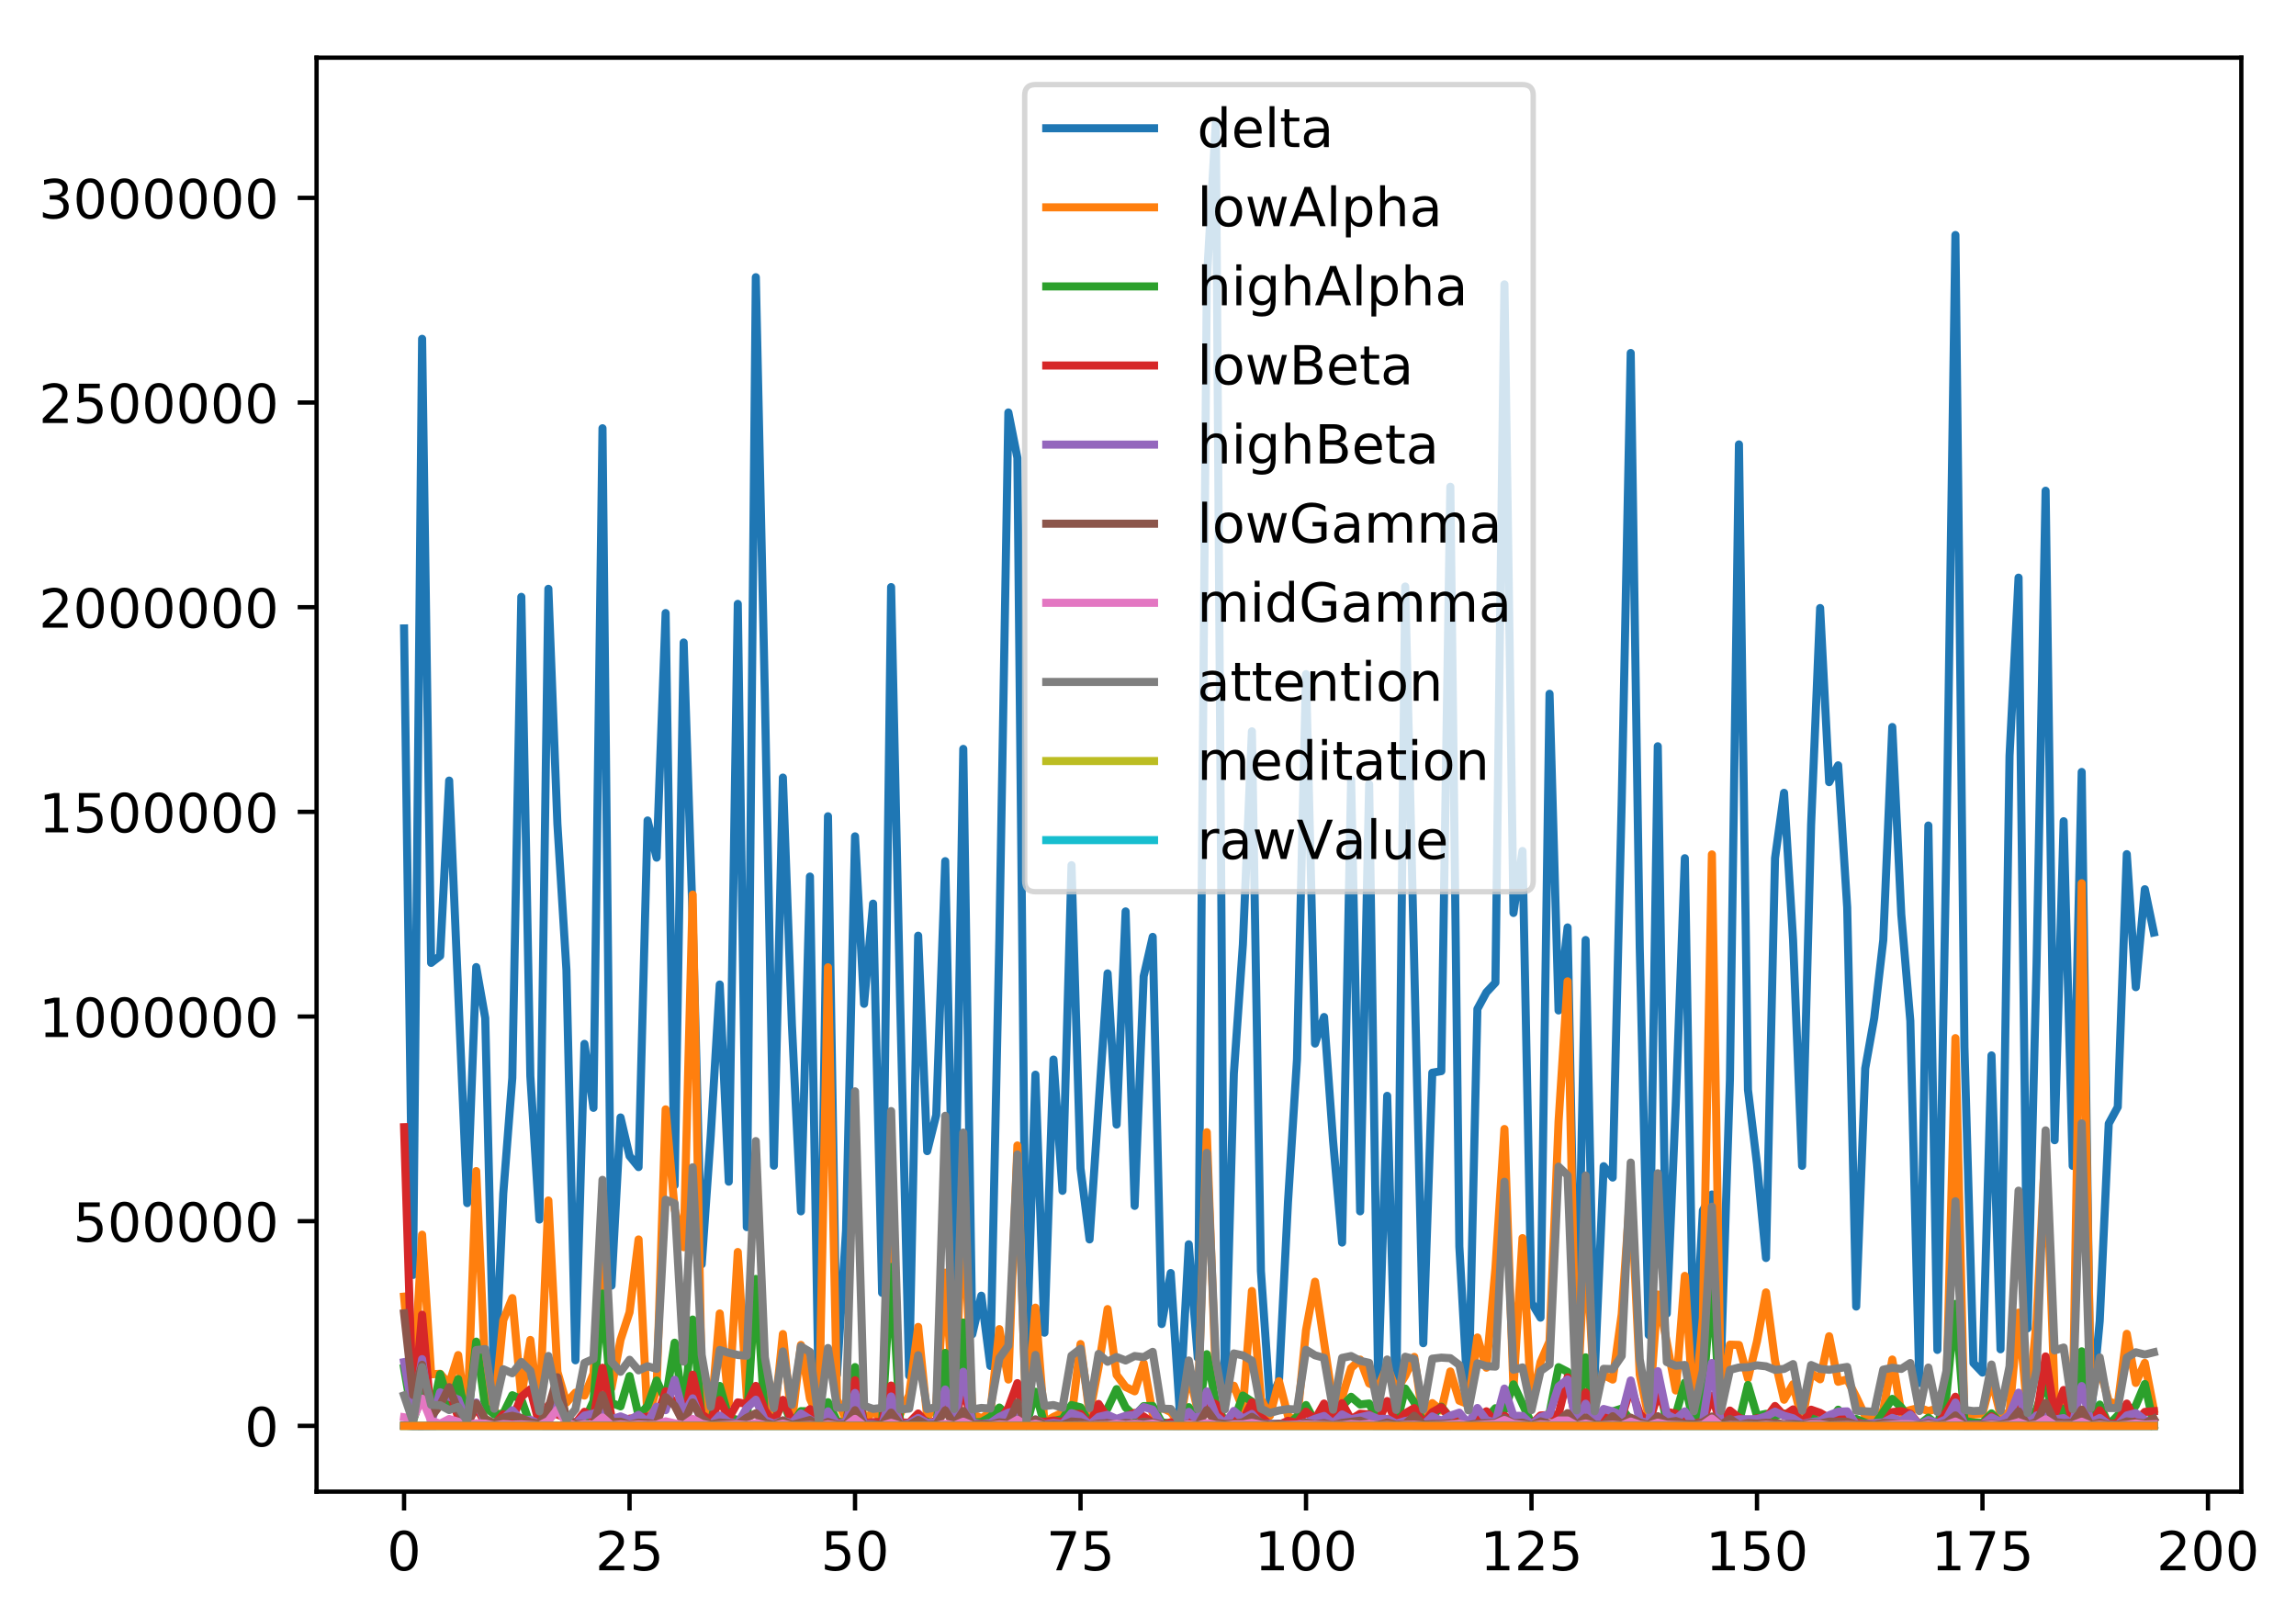 <?xml version="1.0" encoding="utf-8" standalone="no"?>
<!DOCTYPE svg PUBLIC "-//W3C//DTD SVG 1.1//EN"
  "http://www.w3.org/Graphics/SVG/1.1/DTD/svg11.dtd">
<!-- Created with matplotlib (http://matplotlib.org/) -->
<svg height="300pt" version="1.1" viewBox="0 0 426 300" width="426pt" xmlns="http://www.w3.org/2000/svg" xmlns:xlink="http://www.w3.org/1999/xlink">
 <defs>
  <style type="text/css">
*{stroke-linecap:butt;stroke-linejoin:round;}
  </style>
 </defs>
 <g id="figure_1">
  <g id="patch_1">
   <path d="M 0 300.69 
L 426.558 300.69 
L 426.558 0 
L 0 0 
z
" style="fill:#ffffff;"/>
  </g>
  <g id="axes_1">
   <g id="patch_2">
    <path d="M 58.737 276.812 
L 415.858 276.812 
L 415.858 10.7 
L 58.737 10.7 
z
" style="fill:#ffffff;"/>
   </g>
   <g id="matplotlib.axis_1">
    <g id="xtick_1">
     <g id="line2d_1">
      <defs>
       <path d="M 0 0 
L 0 3.5 
" id="m7485ba9b1f" style="stroke:#000000;stroke-width:0.8;"/>
      </defs>
      <g>
       <use style="stroke:#000000;stroke-width:0.8;" x="74.97" xlink:href="#m7485ba9b1f" y="276.812"/>
      </g>
     </g>
     <g id="text_1">
      <!-- 0 -->
      <defs>
       <path d="M 31.781 66.406 
Q 24.172 66.406 20.328 58.906 
Q 16.5 51.422 16.5 36.375 
Q 16.5 21.391 20.328 13.891 
Q 24.172 6.391 31.781 6.391 
Q 39.453 6.391 43.281 13.891 
Q 47.125 21.391 47.125 36.375 
Q 47.125 51.422 43.281 58.906 
Q 39.453 66.406 31.781 66.406 
M 31.781 74.219 
Q 44.047 74.219 50.516 64.516 
Q 56.984 54.828 56.984 36.375 
Q 56.984 17.969 50.516 8.266 
Q 44.047 -1.422 31.781 -1.422 
Q 19.531 -1.422 13.062 8.266 
Q 6.594 17.969 6.594 36.375 
Q 6.594 54.828 13.062 64.516 
Q 19.531 74.219 31.781 74.219 
" id="DejaVuSans-30"/>
      </defs>
      <g transform="translate(71.789 291.41)scale(0.1 -0.1)">
       <use xlink:href="#DejaVuSans-30"/>
      </g>
     </g>
    </g>
    <g id="xtick_2">
     <g id="line2d_2">
      <g>
       <use style="stroke:#000000;stroke-width:0.8;" x="116.807" xlink:href="#m7485ba9b1f" y="276.812"/>
      </g>
     </g>
     <g id="text_2">
      <!-- 25 -->
      <defs>
       <path d="M 19.188 8.297 
L 53.609 8.297 
L 53.609 0 
L 7.328 0 
L 7.328 8.297 
Q 12.938 14.109 22.625 23.891 
Q 32.328 33.688 34.812 36.531 
Q 39.547 41.844 41.422 45.531 
Q 43.312 49.219 43.312 52.781 
Q 43.312 58.594 39.234 62.25 
Q 35.156 65.922 28.609 65.922 
Q 23.969 65.922 18.812 64.312 
Q 13.672 62.703 7.812 59.422 
L 7.812 69.391 
Q 13.766 71.781 18.938 73 
Q 24.125 74.219 28.422 74.219 
Q 39.75 74.219 46.484 68.547 
Q 53.219 62.891 53.219 53.422 
Q 53.219 48.922 51.531 44.891 
Q 49.859 40.875 45.406 35.406 
Q 44.188 33.984 37.641 27.219 
Q 31.109 20.453 19.188 8.297 
" id="DejaVuSans-32"/>
       <path d="M 10.797 72.906 
L 49.516 72.906 
L 49.516 64.594 
L 19.828 64.594 
L 19.828 46.734 
Q 21.969 47.469 24.109 47.828 
Q 26.266 48.188 28.422 48.188 
Q 40.625 48.188 47.75 41.5 
Q 54.891 34.812 54.891 23.391 
Q 54.891 11.625 47.562 5.094 
Q 40.234 -1.422 26.906 -1.422 
Q 22.312 -1.422 17.547 -0.641 
Q 12.797 0.141 7.719 1.703 
L 7.719 11.625 
Q 12.109 9.234 16.797 8.062 
Q 21.484 6.891 26.703 6.891 
Q 35.156 6.891 40.078 11.328 
Q 45.016 15.766 45.016 23.391 
Q 45.016 31 40.078 35.438 
Q 35.156 39.891 26.703 39.891 
Q 22.75 39.891 18.812 39.016 
Q 14.891 38.141 10.797 36.281 
z
" id="DejaVuSans-35"/>
      </defs>
      <g transform="translate(110.445 291.41)scale(0.1 -0.1)">
       <use xlink:href="#DejaVuSans-32"/>
       <use x="63.623" xlink:href="#DejaVuSans-35"/>
      </g>
     </g>
    </g>
    <g id="xtick_3">
     <g id="line2d_3">
      <g>
       <use style="stroke:#000000;stroke-width:0.8;" x="158.644" xlink:href="#m7485ba9b1f" y="276.812"/>
      </g>
     </g>
     <g id="text_3">
      <!-- 50 -->
      <g transform="translate(152.282 291.41)scale(0.1 -0.1)">
       <use xlink:href="#DejaVuSans-35"/>
       <use x="63.623" xlink:href="#DejaVuSans-30"/>
      </g>
     </g>
    </g>
    <g id="xtick_4">
     <g id="line2d_4">
      <g>
       <use style="stroke:#000000;stroke-width:0.8;" x="200.481" xlink:href="#m7485ba9b1f" y="276.812"/>
      </g>
     </g>
     <g id="text_4">
      <!-- 75 -->
      <defs>
       <path d="M 8.203 72.906 
L 55.078 72.906 
L 55.078 68.703 
L 28.609 0 
L 18.312 0 
L 43.219 64.594 
L 8.203 64.594 
z
" id="DejaVuSans-37"/>
      </defs>
      <g transform="translate(194.119 291.41)scale(0.1 -0.1)">
       <use xlink:href="#DejaVuSans-37"/>
       <use x="63.623" xlink:href="#DejaVuSans-35"/>
      </g>
     </g>
    </g>
    <g id="xtick_5">
     <g id="line2d_5">
      <g>
       <use style="stroke:#000000;stroke-width:0.8;" x="242.318" xlink:href="#m7485ba9b1f" y="276.812"/>
      </g>
     </g>
     <g id="text_5">
      <!-- 100 -->
      <defs>
       <path d="M 12.406 8.297 
L 28.516 8.297 
L 28.516 63.922 
L 10.984 60.406 
L 10.984 69.391 
L 28.422 72.906 
L 38.281 72.906 
L 38.281 8.297 
L 54.391 8.297 
L 54.391 0 
L 12.406 0 
z
" id="DejaVuSans-31"/>
      </defs>
      <g transform="translate(232.774 291.41)scale(0.1 -0.1)">
       <use xlink:href="#DejaVuSans-31"/>
       <use x="63.623" xlink:href="#DejaVuSans-30"/>
       <use x="127.246" xlink:href="#DejaVuSans-30"/>
      </g>
     </g>
    </g>
    <g id="xtick_6">
     <g id="line2d_6">
      <g>
       <use style="stroke:#000000;stroke-width:0.8;" x="284.155" xlink:href="#m7485ba9b1f" y="276.812"/>
      </g>
     </g>
     <g id="text_6">
      <!-- 125 -->
      <g transform="translate(274.611 291.41)scale(0.1 -0.1)">
       <use xlink:href="#DejaVuSans-31"/>
       <use x="63.623" xlink:href="#DejaVuSans-32"/>
       <use x="127.246" xlink:href="#DejaVuSans-35"/>
      </g>
     </g>
    </g>
    <g id="xtick_7">
     <g id="line2d_7">
      <g>
       <use style="stroke:#000000;stroke-width:0.8;" x="325.992" xlink:href="#m7485ba9b1f" y="276.812"/>
      </g>
     </g>
     <g id="text_7">
      <!-- 150 -->
      <g transform="translate(316.448 291.41)scale(0.1 -0.1)">
       <use xlink:href="#DejaVuSans-31"/>
       <use x="63.623" xlink:href="#DejaVuSans-35"/>
       <use x="127.246" xlink:href="#DejaVuSans-30"/>
      </g>
     </g>
    </g>
    <g id="xtick_8">
     <g id="line2d_8">
      <g>
       <use style="stroke:#000000;stroke-width:0.8;" x="367.829" xlink:href="#m7485ba9b1f" y="276.812"/>
      </g>
     </g>
     <g id="text_8">
      <!-- 175 -->
      <g transform="translate(358.285 291.41)scale(0.1 -0.1)">
       <use xlink:href="#DejaVuSans-31"/>
       <use x="63.623" xlink:href="#DejaVuSans-37"/>
       <use x="127.246" xlink:href="#DejaVuSans-35"/>
      </g>
     </g>
    </g>
    <g id="xtick_9">
     <g id="line2d_9">
      <g>
       <use style="stroke:#000000;stroke-width:0.8;" x="409.666" xlink:href="#m7485ba9b1f" y="276.812"/>
      </g>
     </g>
     <g id="text_9">
      <!-- 200 -->
      <g transform="translate(400.122 291.41)scale(0.1 -0.1)">
       <use xlink:href="#DejaVuSans-32"/>
       <use x="63.623" xlink:href="#DejaVuSans-30"/>
       <use x="127.246" xlink:href="#DejaVuSans-30"/>
      </g>
     </g>
    </g>
   </g>
   <g id="matplotlib.axis_2">
    <g id="ytick_1">
     <g id="line2d_10">
      <defs>
       <path d="M 0 0 
L -3.5 0 
" id="me4cc995816" style="stroke:#000000;stroke-width:0.8;"/>
      </defs>
      <g>
       <use style="stroke:#000000;stroke-width:0.8;" x="58.737" xlink:href="#me4cc995816" y="264.604"/>
      </g>
     </g>
     <g id="text_10">
      <!-- 0 -->
      <g transform="translate(45.375 268.403)scale(0.1 -0.1)">
       <use xlink:href="#DejaVuSans-30"/>
      </g>
     </g>
    </g>
    <g id="ytick_2">
     <g id="line2d_11">
      <g>
       <use style="stroke:#000000;stroke-width:0.8;" x="58.737" xlink:href="#me4cc995816" y="226.623"/>
      </g>
     </g>
     <g id="text_11">
      <!-- 500000 -->
      <g transform="translate(13.562 230.422)scale(0.1 -0.1)">
       <use xlink:href="#DejaVuSans-35"/>
       <use x="63.623" xlink:href="#DejaVuSans-30"/>
       <use x="127.246" xlink:href="#DejaVuSans-30"/>
       <use x="190.869" xlink:href="#DejaVuSans-30"/>
       <use x="254.492" xlink:href="#DejaVuSans-30"/>
       <use x="318.115" xlink:href="#DejaVuSans-30"/>
      </g>
     </g>
    </g>
    <g id="ytick_3">
     <g id="line2d_12">
      <g>
       <use style="stroke:#000000;stroke-width:0.8;" x="58.737" xlink:href="#me4cc995816" y="188.642"/>
      </g>
     </g>
     <g id="text_12">
      <!-- 1000000 -->
      <g transform="translate(7.2 192.441)scale(0.1 -0.1)">
       <use xlink:href="#DejaVuSans-31"/>
       <use x="63.623" xlink:href="#DejaVuSans-30"/>
       <use x="127.246" xlink:href="#DejaVuSans-30"/>
       <use x="190.869" xlink:href="#DejaVuSans-30"/>
       <use x="254.492" xlink:href="#DejaVuSans-30"/>
       <use x="318.115" xlink:href="#DejaVuSans-30"/>
       <use x="381.738" xlink:href="#DejaVuSans-30"/>
      </g>
     </g>
    </g>
    <g id="ytick_4">
     <g id="line2d_13">
      <g>
       <use style="stroke:#000000;stroke-width:0.8;" x="58.737" xlink:href="#me4cc995816" y="150.661"/>
      </g>
     </g>
     <g id="text_13">
      <!-- 1500000 -->
      <g transform="translate(7.2 154.46)scale(0.1 -0.1)">
       <use xlink:href="#DejaVuSans-31"/>
       <use x="63.623" xlink:href="#DejaVuSans-35"/>
       <use x="127.246" xlink:href="#DejaVuSans-30"/>
       <use x="190.869" xlink:href="#DejaVuSans-30"/>
       <use x="254.492" xlink:href="#DejaVuSans-30"/>
       <use x="318.115" xlink:href="#DejaVuSans-30"/>
       <use x="381.738" xlink:href="#DejaVuSans-30"/>
      </g>
     </g>
    </g>
    <g id="ytick_5">
     <g id="line2d_14">
      <g>
       <use style="stroke:#000000;stroke-width:0.8;" x="58.737" xlink:href="#me4cc995816" y="112.68"/>
      </g>
     </g>
     <g id="text_14">
      <!-- 2000000 -->
      <g transform="translate(7.2 116.48)scale(0.1 -0.1)">
       <use xlink:href="#DejaVuSans-32"/>
       <use x="63.623" xlink:href="#DejaVuSans-30"/>
       <use x="127.246" xlink:href="#DejaVuSans-30"/>
       <use x="190.869" xlink:href="#DejaVuSans-30"/>
       <use x="254.492" xlink:href="#DejaVuSans-30"/>
       <use x="318.115" xlink:href="#DejaVuSans-30"/>
       <use x="381.738" xlink:href="#DejaVuSans-30"/>
      </g>
     </g>
    </g>
    <g id="ytick_6">
     <g id="line2d_15">
      <g>
       <use style="stroke:#000000;stroke-width:0.8;" x="58.737" xlink:href="#me4cc995816" y="74.7"/>
      </g>
     </g>
     <g id="text_15">
      <!-- 2500000 -->
      <g transform="translate(7.2 78.499)scale(0.1 -0.1)">
       <use xlink:href="#DejaVuSans-32"/>
       <use x="63.623" xlink:href="#DejaVuSans-35"/>
       <use x="127.246" xlink:href="#DejaVuSans-30"/>
       <use x="190.869" xlink:href="#DejaVuSans-30"/>
       <use x="254.492" xlink:href="#DejaVuSans-30"/>
       <use x="318.115" xlink:href="#DejaVuSans-30"/>
       <use x="381.738" xlink:href="#DejaVuSans-30"/>
      </g>
     </g>
    </g>
    <g id="ytick_7">
     <g id="line2d_16">
      <g>
       <use style="stroke:#000000;stroke-width:0.8;" x="58.737" xlink:href="#me4cc995816" y="36.719"/>
      </g>
     </g>
     <g id="text_16">
      <!-- 3000000 -->
      <defs>
       <path d="M 40.578 39.312 
Q 47.656 37.797 51.625 33 
Q 55.609 28.219 55.609 21.188 
Q 55.609 10.406 48.188 4.484 
Q 40.766 -1.422 27.094 -1.422 
Q 22.516 -1.422 17.656 -0.516 
Q 12.797 0.391 7.625 2.203 
L 7.625 11.719 
Q 11.719 9.328 16.594 8.109 
Q 21.484 6.891 26.812 6.891 
Q 36.078 6.891 40.938 10.547 
Q 45.797 14.203 45.797 21.188 
Q 45.797 27.641 41.281 31.266 
Q 36.766 34.906 28.719 34.906 
L 20.219 34.906 
L 20.219 43.016 
L 29.109 43.016 
Q 36.375 43.016 40.234 45.922 
Q 44.094 48.828 44.094 54.297 
Q 44.094 59.906 40.109 62.906 
Q 36.141 65.922 28.719 65.922 
Q 24.656 65.922 20.016 65.031 
Q 15.375 64.156 9.812 62.312 
L 9.812 71.094 
Q 15.438 72.656 20.344 73.438 
Q 25.25 74.219 29.594 74.219 
Q 40.828 74.219 47.359 69.109 
Q 53.906 64.016 53.906 55.328 
Q 53.906 49.266 50.438 45.094 
Q 46.969 40.922 40.578 39.312 
" id="DejaVuSans-33"/>
      </defs>
      <g transform="translate(7.2 40.518)scale(0.1 -0.1)">
       <use xlink:href="#DejaVuSans-33"/>
       <use x="63.623" xlink:href="#DejaVuSans-30"/>
       <use x="127.246" xlink:href="#DejaVuSans-30"/>
       <use x="190.869" xlink:href="#DejaVuSans-30"/>
       <use x="254.492" xlink:href="#DejaVuSans-30"/>
       <use x="318.115" xlink:href="#DejaVuSans-30"/>
       <use x="381.738" xlink:href="#DejaVuSans-30"/>
      </g>
     </g>
    </g>
   </g>
   <g id="line2d_17">
    <path clip-path="url(#p4049c75373)" d="M 74.97 116.622 
L 76.644 236.591 
L 78.317 62.876 
L 79.991 178.689 
L 81.664 177.389 
L 83.338 144.859 
L 86.685 223.269 
L 88.358 179.465 
L 90.032 188.942 
L 91.705 259.208 
L 93.378 221.504 
L 95.052 200.02 
L 96.725 110.762 
L 98.399 199.687 
L 100.072 226.317 
L 101.746 109.27 
L 103.419 152.89 
L 105.093 179.965 
L 106.766 252.435 
L 108.44 193.717 
L 110.113 205.587 
L 111.787 79.475 
L 113.46 238.586 
L 115.134 207.372 
L 116.807 214.529 
L 118.481 216.586 
L 120.154 152.26 
L 121.828 159.159 
L 123.501 113.769 
L 125.175 219.952 
L 126.848 119.228 
L 128.521 170.699 
L 130.195 234.627 
L 131.868 210.741 
L 133.542 182.703 
L 135.215 219.291 
L 136.889 112.068 
L 138.562 227.723 
L 140.236 51.442 
L 141.909 128.798 
L 143.583 216.324 
L 145.256 144.297 
L 146.93 190.174 
L 148.603 224.795 
L 150.277 162.668 
L 151.95 262.337 
L 153.624 151.477 
L 155.297 255.129 
L 156.971 228.42 
L 158.644 155.205 
L 160.318 186.284 
L 161.991 167.69 
L 163.665 239.924 
L 165.338 108.949 
L 167.011 185.772 
L 168.685 255.289 
L 170.358 173.641 
L 172.032 213.622 
L 173.705 206.923 
L 175.379 159.812 
L 177.052 238.826 
L 178.726 138.977 
L 180.399 247.61 
L 182.073 240.45 
L 183.746 253.48 
L 185.42 174.226 
L 187.093 76.541 
L 188.767 84.976 
L 190.44 252.355 
L 192.114 199.437 
L 193.787 247.314 
L 195.461 196.624 
L 197.134 220.986 
L 198.808 160.556 
L 200.481 216.82 
L 202.154 230.007 
L 205.501 180.637 
L 207.175 208.694 
L 208.848 169.137 
L 210.522 223.78 
L 212.195 181.187 
L 213.869 173.862 
L 215.542 245.708 
L 217.216 236.246 
L 218.889 261.902 
L 220.563 230.914 
L 222.236 251.993 
L 223.91 52.083 
L 225.583 22.796 
L 227.257 259.081 
L 228.93 199.234 
L 230.604 175.276 
L 232.277 135.715 
L 233.951 235.855 
L 235.624 260.165 
L 237.298 256.264 
L 238.971 223.133 
L 240.644 196.584 
L 242.318 125.105 
L 243.991 193.659 
L 245.665 188.732 
L 247.338 211.722 
L 249.012 230.59 
L 250.685 144.724 
L 252.359 224.795 
L 254.032 145.524 
L 255.706 256.764 
L 257.379 203.358 
L 259.053 261.744 
L 260.726 108.848 
L 264.073 249.269 
L 265.747 199.072 
L 267.42 198.775 
L 269.094 90.332 
L 270.767 231.31 
L 272.441 261.1 
L 274.114 187.25 
L 275.787 184.15 
L 277.461 182.354 
L 279.134 52.773 
L 280.808 169.424 
L 282.481 157.921 
L 284.155 241.744 
L 285.828 244.524 
L 287.502 128.75 
L 289.175 187.516 
L 290.849 172.106 
L 292.522 257.669 
L 294.196 174.446 
L 295.869 255.443 
L 297.543 216.421 
L 299.216 218.525 
L 300.89 148.777 
L 302.563 65.508 
L 304.237 175.843 
L 305.91 247.748 
L 307.584 138.488 
L 309.257 243.78 
L 310.93 204.685 
L 312.604 159.262 
L 314.277 255.643 
L 315.951 224.631 
L 317.624 221.671 
L 319.298 253.396 
L 320.971 200.291 
L 322.645 82.47 
L 324.318 202.22 
L 325.992 216.037 
L 327.665 233.448 
L 329.339 159.258 
L 331.012 147.128 
L 332.686 174.392 
L 334.359 216.35 
L 336.033 153.064 
L 337.706 112.837 
L 339.38 145.146 
L 341.053 142.023 
L 342.727 168.381 
L 344.4 242.463 
L 346.074 198.28 
L 347.747 188.897 
L 349.42 174.466 
L 351.094 134.914 
L 352.767 169.72 
L 354.441 189.477 
L 356.114 256.655 
L 357.788 153.197 
L 359.461 250.51 
L 361.135 156.895 
L 362.808 43.613 
L 364.482 194.311 
L 366.155 252.954 
L 367.829 254.712 
L 369.502 195.856 
L 371.176 250.394 
L 372.849 140.275 
L 374.523 107.196 
L 376.196 246.508 
L 377.87 178.647 
L 379.543 91.069 
L 381.217 211.598 
L 382.89 152.399 
L 384.563 216.36 
L 386.237 143.257 
L 387.91 263.05 
L 389.584 245.108 
L 391.257 208.517 
L 392.931 205.431 
L 394.604 158.512 
L 396.278 183.197 
L 397.951 165.018 
L 399.625 173.052 
L 399.625 173.052 
" style="fill:none;stroke:#1f77b4;stroke-linecap:square;stroke-width:1.5;"/>
   </g>
   <g id="line2d_18">
    <path clip-path="url(#p4049c75373)" d="M 74.97 240.62 
L 76.644 258.481 
L 78.317 229.126 
L 79.991 255.041 
L 81.664 254.94 
L 83.338 256.856 
L 85.011 251.467 
L 86.685 264.346 
L 88.358 217.325 
L 90.032 254.506 
L 91.705 261.888 
L 93.378 245.023 
L 95.052 240.892 
L 96.725 259.213 
L 98.399 248.66 
L 100.072 262.817 
L 101.746 222.777 
L 103.419 254.576 
L 105.093 260.299 
L 106.766 258.443 
L 108.44 258.978 
L 110.113 254.925 
L 111.787 226.851 
L 113.46 257.604 
L 115.134 248.638 
L 116.807 243.518 
L 118.481 230.01 
L 120.154 263.551 
L 121.828 257.636 
L 123.501 205.869 
L 125.175 224.393 
L 126.848 231.447 
L 128.521 166.016 
L 130.195 256.772 
L 131.868 263.287 
L 133.542 243.747 
L 135.215 260.405 
L 136.889 232.342 
L 138.562 259.285 
L 140.236 239.903 
L 141.909 257.738 
L 143.583 263.753 
L 145.256 247.566 
L 146.93 264.062 
L 148.603 249.59 
L 150.277 259.553 
L 151.95 263.231 
L 153.624 179.504 
L 155.297 259.709 
L 156.971 263.471 
L 158.644 253.906 
L 160.318 263.614 
L 161.991 261.998 
L 163.665 263.288 
L 165.338 223.365 
L 167.011 262.437 
L 168.685 258.896 
L 170.358 246.242 
L 172.032 263.025 
L 173.705 260.728 
L 175.379 236.172 
L 177.052 263.613 
L 178.726 222.823 
L 180.399 262.408 
L 182.073 263.18 
L 183.746 262.189 
L 185.42 246.653 
L 187.093 256.008 
L 188.767 212.57 
L 190.44 264.427 
L 192.114 242.667 
L 193.787 263.984 
L 195.461 262.944 
L 197.134 262.173 
L 198.808 263.118 
L 200.481 249.418 
L 202.154 262.434 
L 203.828 253.707 
L 205.501 242.934 
L 207.175 255.149 
L 208.848 257.39 
L 210.522 258.196 
L 212.195 252.993 
L 213.869 262.37 
L 215.542 261.212 
L 217.216 262.052 
L 218.889 264.135 
L 220.563 254.692 
L 222.236 261.757 
L 223.91 210.115 
L 225.583 255.877 
L 227.257 258.512 
L 228.93 257.153 
L 230.604 261.453 
L 232.277 239.574 
L 233.951 259.653 
L 235.624 262.731 
L 237.298 256.312 
L 238.971 262.724 
L 240.644 263.862 
L 242.318 246.854 
L 243.991 237.852 
L 247.338 260.31 
L 249.012 259.264 
L 250.685 253.867 
L 252.359 252.308 
L 254.032 256.728 
L 255.706 257.515 
L 257.379 253.576 
L 259.053 258.053 
L 260.726 255.315 
L 262.4 251.812 
L 264.073 263.505 
L 265.747 260.381 
L 267.42 261.762 
L 269.094 254.503 
L 270.767 259.944 
L 272.441 260.605 
L 274.114 248.199 
L 275.787 253.808 
L 277.461 235.429 
L 279.134 209.515 
L 280.808 257.711 
L 282.481 229.762 
L 284.155 260.969 
L 285.828 252.765 
L 287.502 248.924 
L 289.175 208.136 
L 290.849 182.111 
L 292.522 261.933 
L 294.196 229.798 
L 295.869 259.09 
L 297.543 255.166 
L 299.216 256.017 
L 300.89 243.886 
L 302.563 219.986 
L 304.237 255.111 
L 305.91 263.153 
L 307.584 240.224 
L 310.93 258.043 
L 312.604 236.773 
L 314.277 262.854 
L 315.951 244.521 
L 317.624 158.555 
L 319.298 260.635 
L 320.971 249.534 
L 322.645 249.587 
L 324.318 255.818 
L 325.992 248.924 
L 327.665 239.838 
L 329.339 252.522 
L 331.012 259.756 
L 332.686 256.875 
L 334.359 263.518 
L 336.033 254.823 
L 337.706 255.966 
L 339.38 247.973 
L 341.053 256.423 
L 342.727 255.965 
L 344.4 259.228 
L 346.074 262.803 
L 347.747 263.603 
L 349.42 261.677 
L 351.094 252.296 
L 352.767 262.194 
L 354.441 261.664 
L 356.114 261.27 
L 357.788 261.853 
L 359.461 261.403 
L 361.135 258.379 
L 362.808 192.65 
L 364.482 263.463 
L 366.155 262.51 
L 367.829 262.355 
L 369.502 255.919 
L 371.176 262.57 
L 372.849 262.151 
L 374.523 243.596 
L 376.196 262.608 
L 377.87 245.111 
L 379.543 212.081 
L 381.217 258.824 
L 382.89 261.642 
L 384.563 262.248 
L 386.237 163.908 
L 387.91 257.524 
L 389.584 253.909 
L 391.257 260.07 
L 392.931 260.642 
L 394.604 247.526 
L 396.278 256.639 
L 397.951 252.917 
L 399.625 261.551 
L 399.625 261.551 
" style="fill:none;stroke:#ff7f0e;stroke-linecap:square;stroke-width:1.5;"/>
   </g>
   <g id="line2d_19">
    <path clip-path="url(#p4049c75373)" d="M 74.97 253.865 
L 76.644 263.666 
L 78.317 258.53 
L 79.991 263.163 
L 81.664 255.002 
L 83.338 260.607 
L 85.011 255.925 
L 86.685 264.284 
L 88.358 248.978 
L 90.032 261.134 
L 91.705 262.484 
L 93.378 262.312 
L 95.052 258.918 
L 96.725 259.675 
L 98.399 264.44 
L 100.072 264.253 
L 101.746 262.197 
L 103.419 256.207 
L 105.093 263.377 
L 106.766 264.119 
L 108.44 263.728 
L 110.113 260.011 
L 111.787 240.056 
L 113.46 260.354 
L 115.134 260.984 
L 116.807 255.362 
L 118.481 262.688 
L 120.154 260.917 
L 121.828 256.197 
L 123.501 259.899 
L 125.175 249.171 
L 126.848 262.297 
L 128.521 244.875 
L 130.195 263.249 
L 131.868 263.882 
L 133.542 257.201 
L 135.215 263.044 
L 136.889 263.52 
L 138.562 263.878 
L 140.236 237.341 
L 141.909 263.136 
L 143.583 263.849 
L 145.256 259.884 
L 146.93 264.368 
L 148.603 261.874 
L 150.277 261.903 
L 151.95 264.386 
L 153.624 260.212 
L 155.297 263.684 
L 156.971 264.265 
L 158.644 253.695 
L 160.318 264.326 
L 161.991 264.145 
L 163.665 264.175 
L 165.338 235.114 
L 167.011 264.25 
L 168.685 264.418 
L 170.358 263.321 
L 172.032 263.805 
L 173.705 264.519 
L 175.379 251.065 
L 177.052 264.555 
L 178.726 245.438 
L 180.399 263.952 
L 182.073 263.895 
L 183.746 262.953 
L 185.42 261.207 
L 187.093 262.682 
L 188.767 263.105 
L 190.44 264.48 
L 192.114 258.275 
L 193.787 264.388 
L 195.461 263.688 
L 197.134 263.337 
L 198.808 260.742 
L 200.481 261.163 
L 202.154 264.211 
L 203.828 263.153 
L 205.501 261.374 
L 207.175 257.787 
L 208.848 261.19 
L 210.522 262.773 
L 212.195 260.945 
L 213.869 260.911 
L 215.542 263.959 
L 217.216 264.141 
L 218.889 264.571 
L 220.563 261.136 
L 222.236 263.771 
L 223.91 251.307 
L 225.583 260.351 
L 227.257 263.854 
L 228.93 263.649 
L 230.604 258.982 
L 232.277 260.086 
L 233.951 264.091 
L 238.971 264.391 
L 240.644 262.91 
L 242.318 260.745 
L 243.991 263.847 
L 245.665 262.625 
L 247.338 264.12 
L 249.012 260.944 
L 250.685 259.212 
L 252.359 260.639 
L 254.032 260.455 
L 255.706 263.705 
L 257.379 264.198 
L 259.053 264.467 
L 260.726 257.681 
L 262.4 260.245 
L 264.073 263.973 
L 265.747 262.813 
L 267.42 261.047 
L 269.094 263.17 
L 270.767 264.382 
L 272.441 264.34 
L 274.114 263.672 
L 275.787 263.167 
L 277.461 261.336 
L 279.134 261.66 
L 280.808 256.911 
L 284.155 264.172 
L 285.828 263.393 
L 287.502 262.249 
L 289.175 253.71 
L 290.849 254.569 
L 292.522 264.187 
L 294.196 251.888 
L 295.869 264.091 
L 297.543 263.909 
L 299.216 261.927 
L 300.89 261.398 
L 302.563 263.557 
L 304.237 263.6 
L 305.91 264.504 
L 307.584 255.577 
L 309.257 264.025 
L 310.93 262.5 
L 312.604 256.57 
L 314.277 264.391 
L 315.951 259.427 
L 317.624 236.984 
L 319.298 264.352 
L 320.971 262.25 
L 322.645 263.979 
L 324.318 257.021 
L 325.992 262.73 
L 327.665 262.374 
L 329.339 262.785 
L 331.012 262.317 
L 332.686 263.308 
L 334.359 263.716 
L 336.033 262.905 
L 337.706 263.936 
L 339.38 263.964 
L 341.053 261.603 
L 342.727 263.797 
L 344.4 263.326 
L 346.074 264.011 
L 347.747 264.522 
L 351.094 259.6 
L 352.767 261.184 
L 354.441 263.485 
L 356.114 264.36 
L 357.788 263.069 
L 359.461 264.409 
L 361.135 258.99 
L 362.808 241.977 
L 364.482 263.647 
L 366.155 263.999 
L 367.829 264.049 
L 369.502 262.286 
L 371.176 264.125 
L 372.849 263.569 
L 374.523 258.588 
L 376.196 263.705 
L 377.87 261.541 
L 379.543 256.201 
L 381.217 264.164 
L 382.89 261.391 
L 384.563 263.942 
L 386.237 250.772 
L 387.91 264.251 
L 389.584 260.655 
L 391.257 264.405 
L 392.931 262.669 
L 394.604 262.772 
L 396.278 260.832 
L 397.951 256.838 
L 399.625 264.492 
L 399.625 264.492 
" style="fill:none;stroke:#2ca02c;stroke-linecap:square;stroke-width:1.5;"/>
   </g>
   <g id="line2d_20">
    <path clip-path="url(#p4049c75373)" d="M 74.97 209.181 
L 76.644 262.848 
L 78.317 243.977 
L 79.991 262.984 
L 81.664 259.523 
L 83.338 258.051 
L 85.011 262.987 
L 86.685 264.302 
L 88.358 261.06 
L 90.032 264.133 
L 91.705 264.423 
L 93.378 262.447 
L 95.052 263.341 
L 96.725 259.216 
L 98.399 257.814 
L 100.072 264.341 
L 101.746 260.817 
L 103.419 262.513 
L 105.093 263.119 
L 106.766 264.153 
L 108.44 261.999 
L 110.113 263.097 
L 111.787 253.826 
L 113.46 262.949 
L 115.134 263.98 
L 116.807 263.263 
L 118.481 263.149 
L 120.154 262.881 
L 121.828 263.2 
L 123.501 258.183 
L 125.175 260.464 
L 126.848 263.991 
L 128.521 255.103 
L 130.195 262.451 
L 131.868 263.651 
L 133.542 259.804 
L 135.215 263.183 
L 136.889 260.245 
L 138.562 260.531 
L 140.236 257.19 
L 141.909 261.701 
L 143.583 264.083 
L 145.256 259.795 
L 146.93 263.652 
L 148.603 263.406 
L 150.277 261.505 
L 151.95 264.262 
L 153.624 263.548 
L 156.971 264.289 
L 158.644 256.137 
L 160.318 264.106 
L 161.991 263.913 
L 163.665 263.859 
L 165.338 257.126 
L 167.011 263.959 
L 168.685 264.032 
L 170.358 262.308 
L 172.032 264.211 
L 173.705 263.662 
L 175.379 260.505 
L 177.052 264.329 
L 178.726 257.353 
L 180.399 264.322 
L 182.073 264.238 
L 183.746 264.287 
L 185.42 263.683 
L 187.093 261.248 
L 188.767 256.676 
L 190.44 264.383 
L 192.114 263.716 
L 193.787 263.852 
L 195.461 263.617 
L 197.134 263.904 
L 198.808 262.426 
L 200.481 262.392 
L 202.154 264.424 
L 203.828 260.536 
L 205.501 263.091 
L 207.175 263.461 
L 208.848 262.894 
L 210.522 262.207 
L 212.195 262.863 
L 213.869 264.032 
L 215.542 264.49 
L 217.216 263.936 
L 218.889 264.378 
L 220.563 262.547 
L 222.236 264.03 
L 223.91 259.85 
L 225.583 260.584 
L 227.257 264.451 
L 228.93 262.853 
L 230.604 263.573 
L 232.277 260.251 
L 233.951 262.865 
L 235.624 264.447 
L 237.298 264.4 
L 238.971 263.664 
L 240.644 264.045 
L 242.318 261.976 
L 243.991 263.424 
L 245.665 260.462 
L 247.338 264.034 
L 249.012 260.393 
L 250.685 263.396 
L 252.359 262.351 
L 254.032 262.475 
L 255.706 263.852 
L 257.379 260.003 
L 259.053 264.131 
L 260.726 262.287 
L 262.4 261.311 
L 264.073 264.199 
L 265.747 262.07 
L 267.42 261.149 
L 269.094 263.187 
L 270.767 262.319 
L 272.441 264.496 
L 274.114 263.026 
L 275.787 261.904 
L 277.461 263.944 
L 279.134 262.727 
L 280.808 263.871 
L 282.481 263.384 
L 284.155 264.369 
L 285.828 262.675 
L 289.175 262.495 
L 290.849 255.602 
L 292.522 264.377 
L 294.196 258.402 
L 295.869 263.957 
L 297.543 262.592 
L 299.216 264.143 
L 300.89 263.034 
L 302.563 257.464 
L 304.237 262.356 
L 305.91 264.312 
L 307.584 258.65 
L 309.257 262.011 
L 310.93 262.334 
L 312.604 263.981 
L 314.277 264.254 
L 315.951 263.749 
L 317.624 259.006 
L 319.298 264.368 
L 320.971 261.764 
L 322.645 263.1 
L 324.318 263.712 
L 325.992 263.203 
L 327.665 263.207 
L 329.339 260.915 
L 331.012 262.698 
L 332.686 261.546 
L 334.359 264.179 
L 336.033 261.605 
L 337.706 262.185 
L 339.38 263.171 
L 341.053 263.273 
L 342.727 263.153 
L 344.4 263.957 
L 346.074 264.281 
L 347.747 264.396 
L 349.42 264.289 
L 351.094 262.047 
L 352.767 261.877 
L 354.441 262.35 
L 356.114 264.368 
L 357.788 263.933 
L 359.461 264.342 
L 361.135 262.061 
L 362.808 259.201 
L 364.482 264.472 
L 367.829 264.305 
L 369.502 262.833 
L 371.176 264.094 
L 372.849 264.015 
L 374.523 258.8 
L 376.196 264.201 
L 377.87 263.113 
L 379.543 251.721 
L 381.217 262.617 
L 382.89 257.948 
L 384.563 263.673 
L 386.237 262.42 
L 387.91 264.196 
L 389.584 261.715 
L 391.257 264.36 
L 392.931 264.005 
L 394.604 260.471 
L 396.278 263.754 
L 397.951 262.016 
L 399.625 261.881 
L 399.625 261.881 
" style="fill:none;stroke:#d62728;stroke-linecap:square;stroke-width:1.5;"/>
   </g>
   <g id="line2d_21">
    <path clip-path="url(#p4049c75373)" d="M 74.97 252.775 
L 76.644 261.985 
L 78.317 252.223 
L 79.991 264.051 
L 81.664 258.369 
L 83.338 259.215 
L 85.011 259.7 
L 86.685 264.105 
L 88.358 260.269 
L 90.032 263.792 
L 91.705 264.261 
L 93.378 263.282 
L 95.052 261.71 
L 96.725 263.53 
L 98.399 263.477 
L 100.072 264.229 
L 101.746 262.908 
L 103.419 258.967 
L 105.093 263.227 
L 106.766 264.261 
L 108.44 262.686 
L 110.113 262.33 
L 111.787 261.662 
L 113.46 263.394 
L 115.134 262.85 
L 116.807 263.517 
L 118.481 262.562 
L 120.154 263.894 
L 121.828 261.057 
L 123.501 261.687 
L 125.175 256.047 
L 126.848 262.464 
L 128.521 259.502 
L 130.195 263.868 
L 131.868 264.443 
L 133.542 262.673 
L 135.215 263.915 
L 136.889 264.164 
L 138.562 261.258 
L 140.236 259.758 
L 141.909 263.508 
L 143.583 264.208 
L 145.256 263.617 
L 146.93 264.112 
L 148.603 262.303 
L 151.95 264.476 
L 153.624 261.914 
L 155.297 264.307 
L 156.971 263.894 
L 158.644 258.498 
L 160.318 264.255 
L 161.991 264.257 
L 163.665 264.463 
L 165.338 259.152 
L 167.011 264.394 
L 168.685 264.131 
L 170.358 263.126 
L 172.032 264.073 
L 173.705 263.98 
L 175.379 257.86 
L 177.052 264.26 
L 178.726 254.568 
L 180.399 264.038 
L 182.073 264.226 
L 183.746 264.091 
L 185.42 262.946 
L 187.093 262.157 
L 188.767 261.77 
L 190.44 264.562 
L 192.114 263.421 
L 193.787 264.322 
L 195.461 264.063 
L 197.134 264.265 
L 198.808 262.239 
L 200.481 262.84 
L 202.154 264.42 
L 203.828 262.947 
L 205.501 262.559 
L 207.175 263.313 
L 208.848 262.739 
L 210.522 262.559 
L 212.195 261.122 
L 213.869 261.591 
L 215.542 264.376 
L 217.216 264.35 
L 218.889 264.525 
L 220.563 262.005 
L 222.236 263.707 
L 223.91 258.206 
L 225.583 262.703 
L 227.257 264.162 
L 228.93 261.834 
L 230.604 263.273 
L 232.277 262.404 
L 233.951 264.29 
L 237.298 264.215 
L 238.971 264.46 
L 240.644 264.361 
L 242.318 263.991 
L 243.991 263.291 
L 245.665 262.767 
L 247.338 264.176 
L 249.012 262.487 
L 250.685 263.391 
L 254.032 262.632 
L 255.706 263.317 
L 257.379 263.295 
L 259.053 264.181 
L 260.726 263.696 
L 262.4 263.452 
L 264.073 264.422 
L 265.747 262.854 
L 267.42 263.659 
L 269.094 262.706 
L 270.767 262.156 
L 272.441 264.184 
L 274.114 261.29 
L 275.787 263.517 
L 277.461 264.025 
L 279.134 257.688 
L 280.808 262.744 
L 282.481 262.755 
L 284.155 264.37 
L 285.828 262.976 
L 287.502 262.422 
L 289.175 257.3 
L 290.849 255.988 
L 292.522 264.3 
L 294.196 260.494 
L 295.869 263.809 
L 297.543 261.473 
L 299.216 261.92 
L 300.89 262.668 
L 302.563 256.18 
L 304.237 263.653 
L 305.91 264.136 
L 307.584 254.454 
L 309.257 262.478 
L 310.93 263.346 
L 312.604 261.917 
L 314.277 264.358 
L 315.951 263.98 
L 317.624 252.937 
L 319.298 264.206 
L 322.645 263.381 
L 325.992 263.359 
L 327.665 262.837 
L 329.339 261.973 
L 331.012 262.728 
L 332.686 263.195 
L 334.359 264.272 
L 336.033 263.889 
L 337.706 263.707 
L 339.38 262.626 
L 341.053 261.972 
L 342.727 261.909 
L 344.4 264.346 
L 349.42 263.96 
L 351.094 263.123 
L 352.767 263.713 
L 354.441 262.504 
L 356.114 264.451 
L 357.788 263.517 
L 359.461 264.089 
L 361.135 263.352 
L 362.808 260.28 
L 364.482 264.398 
L 366.155 264.432 
L 367.829 264.334 
L 369.502 263.037 
L 371.176 263.859 
L 372.849 262.569 
L 374.523 258.448 
L 376.196 264.182 
L 377.87 262.677 
L 379.543 262.298 
L 381.217 263.43 
L 382.89 263.163 
L 384.563 264.251 
L 386.237 257.221 
L 387.91 264.009 
L 389.584 263.138 
L 391.257 264.361 
L 392.931 264.426 
L 394.604 262.667 
L 396.278 262.23 
L 397.951 263.493 
L 399.625 263.906 
L 399.625 263.906 
" style="fill:none;stroke:#9467bd;stroke-linecap:square;stroke-width:1.5;"/>
   </g>
   <g id="line2d_22">
    <path clip-path="url(#p4049c75373)" d="M 74.97 243.718 
L 76.644 258.888 
L 78.317 253.271 
L 79.991 262.905 
L 81.664 260.78 
L 83.338 257.419 
L 85.011 261.782 
L 86.685 264.403 
L 88.358 260.448 
L 90.032 263.296 
L 91.705 264.163 
L 93.378 263.065 
L 95.052 262.732 
L 96.725 263.159 
L 98.399 263.92 
L 100.072 264.237 
L 101.746 261.368 
L 103.419 255.584 
L 105.093 263.401 
L 106.766 264.24 
L 108.44 264.244 
L 110.113 264.398 
L 111.787 258.897 
L 113.46 263.882 
L 115.134 263.832 
L 116.807 264.373 
L 118.481 264.007 
L 120.154 264.06 
L 121.828 264.307 
L 123.501 259.275 
L 125.175 260.862 
L 126.848 264.085 
L 128.521 260.268 
L 130.195 263.178 
L 131.868 264.393 
L 133.542 263.976 
L 136.889 264.293 
L 138.562 263.105 
L 140.236 262.264 
L 141.909 264.021 
L 143.583 264.503 
L 145.256 263.598 
L 146.93 264.438 
L 150.277 263.517 
L 151.95 264.567 
L 153.624 263.866 
L 155.297 264.383 
L 156.971 264.4 
L 158.644 261.699 
L 160.318 264.49 
L 163.665 264.344 
L 165.338 262.148 
L 167.011 264.344 
L 168.685 264.436 
L 170.358 263.513 
L 172.032 264.448 
L 173.705 264.379 
L 175.379 261.727 
L 177.052 264.392 
L 178.726 261.841 
L 180.399 264.44 
L 182.073 264.226 
L 183.746 264.424 
L 185.42 263.935 
L 187.093 264.095 
L 188.767 260.27 
L 190.44 264.571 
L 192.114 263.418 
L 193.787 264.474 
L 195.461 264.384 
L 197.134 264.459 
L 198.808 263.794 
L 200.481 263.914 
L 202.154 264.464 
L 203.828 264.183 
L 205.501 264.1 
L 207.175 264.326 
L 208.848 264.063 
L 210.522 264.149 
L 212.195 263.84 
L 213.869 263.964 
L 215.542 264.353 
L 218.889 264.542 
L 220.563 264.231 
L 222.236 264.486 
L 223.91 261.677 
L 225.583 264.003 
L 227.257 264.275 
L 228.93 264.171 
L 230.604 263.944 
L 232.277 262.933 
L 233.951 264.037 
L 235.624 264.525 
L 237.298 264.233 
L 238.971 264.432 
L 240.644 264.482 
L 242.318 264.028 
L 243.991 264.324 
L 245.665 264.086 
L 247.338 264.468 
L 249.012 264.045 
L 252.359 263.636 
L 254.032 264.263 
L 255.706 264.46 
L 257.379 263.978 
L 259.053 264.445 
L 260.726 264.266 
L 262.4 262.732 
L 264.073 264.396 
L 265.747 264.262 
L 267.42 264.257 
L 269.094 264.099 
L 272.441 264.472 
L 274.114 264.141 
L 277.461 264.067 
L 279.134 263.149 
L 280.808 264.142 
L 282.481 264.001 
L 284.155 264.545 
L 285.828 263.769 
L 287.502 264.209 
L 289.175 263.699 
L 290.849 262.238 
L 292.522 264.503 
L 294.196 263.052 
L 295.869 264.398 
L 297.543 264.401 
L 299.216 262.817 
L 300.89 264.322 
L 302.563 263.077 
L 304.237 263.982 
L 305.91 264.453 
L 307.584 262.809 
L 309.257 263.96 
L 310.93 263.708 
L 312.604 264.245 
L 314.277 264.319 
L 315.951 263.925 
L 317.624 262.866 
L 319.298 264.422 
L 320.971 263.31 
L 322.645 264.428 
L 324.318 264.098 
L 325.992 264.19 
L 327.665 264.032 
L 329.339 264.066 
L 331.012 264.291 
L 332.686 264.262 
L 334.359 264.425 
L 336.033 264.036 
L 337.706 264.172 
L 339.38 263.814 
L 342.727 263.848 
L 344.4 264.357 
L 346.074 264.289 
L 347.747 264.465 
L 349.42 264.064 
L 356.114 264.458 
L 357.788 264.098 
L 359.461 264.515 
L 361.135 264.044 
L 362.808 262.671 
L 364.482 264.436 
L 366.155 264.538 
L 369.502 264.239 
L 371.176 264.393 
L 372.849 263.913 
L 374.523 261.914 
L 376.196 264.492 
L 377.87 263.863 
L 379.543 260.346 
L 381.217 263.863 
L 382.89 264.091 
L 384.563 264.013 
L 386.237 261.586 
L 387.91 264.452 
L 389.584 263.988 
L 391.257 264.425 
L 392.931 264.433 
L 394.604 263.778 
L 397.951 264.137 
L 399.625 263.268 
L 399.625 263.268 
" style="fill:none;stroke:#8c564b;stroke-linecap:square;stroke-width:1.5;"/>
   </g>
   <g id="line2d_23">
    <path clip-path="url(#p4049c75373)" d="M 74.97 263.007 
L 76.644 263.244 
L 78.317 259.55 
L 79.991 263.651 
L 81.664 264.197 
L 83.338 263.333 
L 85.011 263.836 
L 86.685 264.541 
L 88.358 264.113 
L 90.032 264.191 
L 91.705 264.531 
L 93.378 264.285 
L 95.052 264.38 
L 96.725 264.329 
L 100.072 264.537 
L 101.746 263.677 
L 103.419 261.558 
L 105.093 263.99 
L 106.766 264.54 
L 108.44 264.282 
L 110.113 264.379 
L 111.787 263.042 
L 113.46 264.507 
L 115.134 264.327 
L 116.807 264.459 
L 118.481 264.335 
L 120.154 264.427 
L 121.828 264.398 
L 123.501 263.767 
L 126.848 264.503 
L 128.521 263.324 
L 130.195 264.216 
L 131.868 264.553 
L 136.889 264.318 
L 138.562 264.463 
L 140.236 264.069 
L 141.909 264.475 
L 143.583 264.56 
L 145.256 264.21 
L 146.93 264.577 
L 150.277 264.449 
L 151.95 264.578 
L 153.624 264.317 
L 155.297 264.514 
L 156.971 264.542 
L 158.644 263.315 
L 160.318 264.563 
L 163.665 264.55 
L 165.338 264.045 
L 167.011 264.552 
L 172.032 264.518 
L 173.705 264.566 
L 175.379 264.201 
L 177.052 264.543 
L 178.726 263.835 
L 180.399 264.512 
L 183.746 264.529 
L 185.42 264.337 
L 187.093 264.443 
L 188.767 263.478 
L 190.44 264.586 
L 192.114 264.222 
L 193.787 264.575 
L 205.501 264.437 
L 207.175 264.222 
L 208.848 264.401 
L 210.522 264.262 
L 212.195 264.398 
L 213.869 264.173 
L 215.542 264.553 
L 218.889 264.595 
L 220.563 264.305 
L 222.236 264.538 
L 223.91 264.075 
L 225.583 264.437 
L 227.257 264.545 
L 228.93 264.326 
L 230.604 264.33 
L 232.277 264.045 
L 233.951 264.391 
L 235.624 264.574 
L 242.318 264.351 
L 247.338 264.496 
L 249.012 264.473 
L 250.685 264.276 
L 252.359 264.38 
L 254.032 264.23 
L 255.706 264.534 
L 257.379 264.457 
L 259.053 264.559 
L 260.726 264.425 
L 262.4 264.405 
L 264.073 264.532 
L 267.42 264.47 
L 270.767 264.21 
L 272.441 264.561 
L 277.461 264.227 
L 279.134 263.512 
L 280.808 264.247 
L 284.155 264.577 
L 285.828 264.322 
L 287.502 264.433 
L 289.175 263.604 
L 290.849 263.609 
L 292.522 264.564 
L 294.196 264.173 
L 295.869 264.562 
L 299.216 264.391 
L 300.89 264.53 
L 302.563 263.807 
L 304.237 264.381 
L 305.91 264.545 
L 307.584 264.009 
L 309.257 264.381 
L 314.277 264.56 
L 315.951 264.412 
L 317.624 263.251 
L 319.298 264.581 
L 320.971 264.45 
L 325.992 264.511 
L 327.665 264.4 
L 329.339 264.501 
L 331.012 264.451 
L 334.359 264.574 
L 336.033 264.285 
L 337.706 264.302 
L 339.38 264.52 
L 342.727 264.447 
L 347.747 264.571 
L 352.767 264.255 
L 354.441 264.295 
L 356.114 264.55 
L 357.788 264.345 
L 359.461 264.527 
L 361.135 264.445 
L 362.808 263.809 
L 364.482 264.593 
L 367.829 264.532 
L 369.502 264.347 
L 371.176 264.524 
L 372.849 264.398 
L 374.523 263.926 
L 376.196 264.527 
L 377.87 264.373 
L 379.543 263.396 
L 381.217 264.455 
L 384.563 264.48 
L 386.237 263.836 
L 387.91 264.55 
L 389.584 264.391 
L 391.257 264.52 
L 392.931 264.527 
L 394.604 264.402 
L 396.278 264.161 
L 397.951 264.371 
L 399.625 264.31 
L 399.625 264.31 
" style="fill:none;stroke:#e377c2;stroke-linecap:square;stroke-width:1.5;"/>
   </g>
   <g id="line2d_24">
    <path clip-path="url(#p4049c75373)" d="M 74.97 258.947 
L 76.644 263.85 
L 78.317 253.706 
L 79.991 260.708 
L 81.664 260.786 
L 83.338 261.671 
L 85.011 261.07 
L 86.685 263.737 
L 88.358 250.535 
L 90.032 250.35 
L 91.705 261.427 
L 93.378 254.098 
L 95.052 254.842 
L 96.725 252.757 
L 98.399 254.376 
L 100.072 261.919 
L 101.746 251.637 
L 103.419 259.779 
L 105.093 263.533 
L 106.766 261.527 
L 108.44 252.927 
L 110.113 252.178 
L 111.787 218.952 
L 113.46 252.725 
L 115.134 254.568 
L 116.807 252.338 
L 118.481 254.303 
L 120.154 253.534 
L 121.828 254.029 
L 123.501 222.638 
L 125.175 223.337 
L 126.848 252.688 
L 128.521 216.617 
L 130.195 251.466 
L 131.868 261.07 
L 133.542 250.517 
L 135.215 251.055 
L 136.889 251.453 
L 138.562 251.587 
L 140.236 211.756 
L 141.909 251.855 
L 143.583 261.314 
L 145.256 250.79 
L 146.93 260.678 
L 148.603 249.873 
L 150.277 250.879 
L 151.95 263.746 
L 153.624 250.158 
L 155.297 261.226 
L 156.971 261.211 
L 158.644 202.526 
L 160.318 260.873 
L 161.991 261.462 
L 163.665 261.27 
L 165.338 206.187 
L 167.011 261.571 
L 168.685 261.399 
L 170.358 251.489 
L 172.032 261.479 
L 173.705 261.171 
L 175.379 207.065 
L 177.052 261.473 
L 178.726 210.182 
L 180.399 261.562 
L 182.073 261.277 
L 183.746 261.4 
L 185.42 252.053 
L 187.093 249.724 
L 188.767 214.248 
L 190.44 263.78 
L 192.114 251.444 
L 193.787 260.934 
L 195.461 260.742 
L 197.134 261.232 
L 198.808 251.578 
L 200.481 250.299 
L 202.154 261.32 
L 203.828 251.255 
L 205.501 252.706 
L 207.175 251.827 
L 208.848 252.471 
L 210.522 251.645 
L 212.195 251.848 
L 213.869 250.866 
L 215.542 261.412 
L 217.216 261.464 
L 218.889 263.839 
L 220.563 252.472 
L 222.236 261.458 
L 223.91 213.945 
L 225.583 252.276 
L 227.257 261.548 
L 228.93 251.165 
L 230.604 251.527 
L 232.277 252.505 
L 233.951 261.399 
L 235.624 262.207 
L 237.298 261.748 
L 238.971 261.493 
L 240.644 261.567 
L 242.318 250.492 
L 243.991 251.513 
L 245.665 251.983 
L 247.338 261.608 
L 249.012 251.993 
L 250.685 251.649 
L 252.359 252.534 
L 254.032 252.905 
L 255.706 261.285 
L 257.379 252.289 
L 259.053 261.645 
L 260.726 251.78 
L 262.4 252.222 
L 264.073 261.576 
L 265.747 252.138 
L 267.42 251.942 
L 269.094 252.045 
L 270.767 253.308 
L 272.441 261.722 
L 274.114 252.994 
L 275.787 253.512 
L 277.461 253.609 
L 279.134 219.3 
L 280.808 254.183 
L 282.481 253.758 
L 284.155 261.677 
L 285.828 254.423 
L 287.502 253.23 
L 289.175 216.496 
L 290.849 218.115 
L 292.522 261.742 
L 294.196 218.147 
L 295.869 261.905 
L 297.543 254.02 
L 299.216 254.077 
L 300.89 251.638 
L 302.563 215.742 
L 304.237 252.246 
L 305.91 261.633 
L 307.584 217.729 
L 309.257 252.767 
L 310.93 253.445 
L 312.604 253.307 
L 314.277 261.901 
L 315.951 254.32 
L 317.624 223.93 
L 319.298 261.833 
L 320.971 254.216 
L 322.645 253.772 
L 324.318 253.717 
L 325.992 253.364 
L 327.665 253.551 
L 329.339 254.206 
L 331.012 254.034 
L 332.686 253.14 
L 334.359 261.78 
L 336.033 253.318 
L 337.706 254.027 
L 339.38 254.196 
L 342.727 253.67 
L 344.4 261.8 
L 347.747 261.999 
L 349.42 254.174 
L 351.094 253.825 
L 352.767 254.033 
L 354.441 252.941 
L 356.114 261.852 
L 357.788 253.784 
L 359.461 262.02 
L 361.135 254.431 
L 362.808 222.923 
L 364.482 261.649 
L 366.155 261.858 
L 367.829 261.781 
L 369.502 253.223 
L 371.176 261.813 
L 372.849 253.558 
L 374.523 220.955 
L 376.196 262.216 
L 377.87 254.147 
L 379.543 209.765 
L 381.217 250.606 
L 382.89 250.071 
L 384.563 261.504 
L 386.237 208.469 
L 387.91 261.355 
L 389.584 251.903 
L 391.257 261.305 
L 392.931 261.306 
L 394.604 251.932 
L 396.278 250.946 
L 397.951 251.369 
L 399.625 250.954 
L 399.625 250.954 
" style="fill:none;stroke:#7f7f7f;stroke-linecap:square;stroke-width:1.5;"/>
   </g>
   <g id="line2d_25">
    <path clip-path="url(#p4049c75373)" d="M 74.97 264.604 
L 399.625 264.604 
L 399.625 264.604 
" style="fill:none;stroke:#bcbd22;stroke-linecap:square;stroke-width:1.5;"/>
   </g>
   <g id="line2d_26">
    <path clip-path="url(#p4049c75373)" d="M 74.97 264.604 
L 399.625 264.604 
L 399.625 264.604 
" style="fill:none;stroke:#17becf;stroke-linecap:square;stroke-width:1.5;"/>
   </g>
   <g id="line2d_27">
    <path clip-path="url(#p4049c75373)" d="M 74.97 264.541 
L 76.644 264.622 
L 78.317 264.628 
L 81.664 264.595 
L 88.358 264.602 
L 138.562 264.604 
L 148.603 264.591 
L 223.91 264.599 
L 254.032 264.59 
L 265.747 264.608 
L 277.461 264.589 
L 287.502 264.609 
L 295.869 264.609 
L 317.624 264.597 
L 337.706 264.601 
L 352.767 264.589 
L 364.482 264.604 
L 381.217 264.596 
L 394.604 264.61 
L 399.625 264.605 
L 399.625 264.605 
" style="fill:none;stroke:#1f77b4;stroke-linecap:square;stroke-width:1.5;"/>
   </g>
   <g id="line2d_28">
    <path clip-path="url(#p4049c75373)" d="M 74.97 264.604 
L 399.625 264.604 
L 399.625 264.604 
" style="fill:none;stroke:#ff7f0e;stroke-linecap:square;stroke-width:1.5;"/>
   </g>
   <g id="patch_3">
    <path d="M 58.737 276.812 
L 58.737 10.7 
" style="fill:none;stroke:#000000;stroke-linecap:square;stroke-linejoin:miter;stroke-width:0.8;"/>
   </g>
   <g id="patch_4">
    <path d="M 415.858 276.812 
L 415.858 10.7 
" style="fill:none;stroke:#000000;stroke-linecap:square;stroke-linejoin:miter;stroke-width:0.8;"/>
   </g>
   <g id="patch_5">
    <path d="M 58.737 276.812 
L 415.858 276.812 
" style="fill:none;stroke:#000000;stroke-linecap:square;stroke-linejoin:miter;stroke-width:0.8;"/>
   </g>
   <g id="patch_6">
    <path d="M 58.737 10.7 
L 415.858 10.7 
" style="fill:none;stroke:#000000;stroke-linecap:square;stroke-linejoin:miter;stroke-width:0.8;"/>
   </g>
   <g id="legend_1">
    <g id="patch_7">
     <path d="M 192.121 165.481 
L 282.474 165.481 
Q 284.474 165.481 284.474 163.481 
L 284.474 17.7 
Q 284.474 15.7 282.474 15.7 
L 192.121 15.7 
Q 190.121 15.7 190.121 17.7 
L 190.121 163.481 
Q 190.121 165.481 192.121 165.481 
z
" style="fill:#ffffff;opacity:0.8;stroke:#cccccc;stroke-linejoin:miter;"/>
    </g>
    <g id="line2d_29">
     <path d="M 194.121 23.798 
L 214.121 23.798 
" style="fill:none;stroke:#1f77b4;stroke-linecap:square;stroke-width:1.5;"/>
    </g>
    <g id="line2d_30"/>
    <g id="text_17">
     <!-- delta -->
     <defs>
      <path d="M 45.406 46.391 
L 45.406 75.984 
L 54.391 75.984 
L 54.391 0 
L 45.406 0 
L 45.406 8.203 
Q 42.578 3.328 38.25 0.953 
Q 33.938 -1.422 27.875 -1.422 
Q 17.969 -1.422 11.734 6.484 
Q 5.516 14.406 5.516 27.297 
Q 5.516 40.188 11.734 48.094 
Q 17.969 56 27.875 56 
Q 33.938 56 38.25 53.625 
Q 42.578 51.266 45.406 46.391 
M 14.797 27.297 
Q 14.797 17.391 18.875 11.75 
Q 22.953 6.109 30.078 6.109 
Q 37.203 6.109 41.297 11.75 
Q 45.406 17.391 45.406 27.297 
Q 45.406 37.203 41.297 42.844 
Q 37.203 48.484 30.078 48.484 
Q 22.953 48.484 18.875 42.844 
Q 14.797 37.203 14.797 27.297 
" id="DejaVuSans-64"/>
      <path d="M 56.203 29.594 
L 56.203 25.203 
L 14.891 25.203 
Q 15.484 15.922 20.484 11.062 
Q 25.484 6.203 34.422 6.203 
Q 39.594 6.203 44.453 7.469 
Q 49.312 8.734 54.109 11.281 
L 54.109 2.781 
Q 49.266 0.734 44.188 -0.344 
Q 39.109 -1.422 33.891 -1.422 
Q 20.797 -1.422 13.156 6.188 
Q 5.516 13.812 5.516 26.812 
Q 5.516 40.234 12.766 48.109 
Q 20.016 56 32.328 56 
Q 43.359 56 49.781 48.891 
Q 56.203 41.797 56.203 29.594 
M 47.219 32.234 
Q 47.125 39.594 43.094 43.984 
Q 39.062 48.391 32.422 48.391 
Q 24.906 48.391 20.391 44.141 
Q 15.875 39.891 15.188 32.172 
z
" id="DejaVuSans-65"/>
      <path d="M 9.422 75.984 
L 18.406 75.984 
L 18.406 0 
L 9.422 0 
z
" id="DejaVuSans-6c"/>
      <path d="M 18.312 70.219 
L 18.312 54.688 
L 36.812 54.688 
L 36.812 47.703 
L 18.312 47.703 
L 18.312 18.016 
Q 18.312 11.328 20.141 9.422 
Q 21.969 7.516 27.594 7.516 
L 36.812 7.516 
L 36.812 0 
L 27.594 0 
Q 17.188 0 13.234 3.875 
Q 9.281 7.766 9.281 18.016 
L 9.281 47.703 
L 2.688 47.703 
L 2.688 54.688 
L 9.281 54.688 
L 9.281 70.219 
z
" id="DejaVuSans-74"/>
      <path d="M 34.281 27.484 
Q 23.391 27.484 19.188 25 
Q 14.984 22.516 14.984 16.5 
Q 14.984 11.719 18.141 8.906 
Q 21.297 6.109 26.703 6.109 
Q 34.188 6.109 38.703 11.406 
Q 43.219 16.703 43.219 25.484 
L 43.219 27.484 
z
M 52.203 31.203 
L 52.203 0 
L 43.219 0 
L 43.219 8.297 
Q 40.141 3.328 35.547 0.953 
Q 30.953 -1.422 24.312 -1.422 
Q 15.922 -1.422 10.953 3.297 
Q 6 8.016 6 15.922 
Q 6 25.141 12.172 29.828 
Q 18.359 34.516 30.609 34.516 
L 43.219 34.516 
L 43.219 35.406 
Q 43.219 41.609 39.141 45 
Q 35.062 48.391 27.688 48.391 
Q 23 48.391 18.547 47.266 
Q 14.109 46.141 10.016 43.891 
L 10.016 52.203 
Q 14.938 54.109 19.578 55.047 
Q 24.219 56 28.609 56 
Q 40.484 56 46.344 49.844 
Q 52.203 43.703 52.203 31.203 
" id="DejaVuSans-61"/>
     </defs>
     <g transform="translate(222.121 27.298)scale(0.1 -0.1)">
      <use xlink:href="#DejaVuSans-64"/>
      <use x="63.477" xlink:href="#DejaVuSans-65"/>
      <use x="125" xlink:href="#DejaVuSans-6c"/>
      <use x="152.783" xlink:href="#DejaVuSans-74"/>
      <use x="191.992" xlink:href="#DejaVuSans-61"/>
     </g>
    </g>
    <g id="line2d_31">
     <path d="M 194.121 38.477 
L 214.121 38.477 
" style="fill:none;stroke:#ff7f0e;stroke-linecap:square;stroke-width:1.5;"/>
    </g>
    <g id="line2d_32"/>
    <g id="text_18">
     <!-- lowAlpha -->
     <defs>
      <path d="M 30.609 48.391 
Q 23.391 48.391 19.188 42.75 
Q 14.984 37.109 14.984 27.297 
Q 14.984 17.484 19.156 11.844 
Q 23.344 6.203 30.609 6.203 
Q 37.797 6.203 41.984 11.859 
Q 46.188 17.531 46.188 27.297 
Q 46.188 37.016 41.984 42.703 
Q 37.797 48.391 30.609 48.391 
M 30.609 56 
Q 42.328 56 49.016 48.375 
Q 55.719 40.766 55.719 27.297 
Q 55.719 13.875 49.016 6.219 
Q 42.328 -1.422 30.609 -1.422 
Q 18.844 -1.422 12.172 6.219 
Q 5.516 13.875 5.516 27.297 
Q 5.516 40.766 12.172 48.375 
Q 18.844 56 30.609 56 
" id="DejaVuSans-6f"/>
      <path d="M 4.203 54.688 
L 13.188 54.688 
L 24.422 12.016 
L 35.594 54.688 
L 46.188 54.688 
L 57.422 12.016 
L 68.609 54.688 
L 77.594 54.688 
L 63.281 0 
L 52.688 0 
L 40.922 44.828 
L 29.109 0 
L 18.5 0 
z
" id="DejaVuSans-77"/>
      <path d="M 34.188 63.188 
L 20.797 26.906 
L 47.609 26.906 
z
M 28.609 72.906 
L 39.797 72.906 
L 67.578 0 
L 57.328 0 
L 50.688 18.703 
L 17.828 18.703 
L 11.188 0 
L 0.781 0 
z
" id="DejaVuSans-41"/>
      <path d="M 18.109 8.203 
L 18.109 -20.797 
L 9.078 -20.797 
L 9.078 54.688 
L 18.109 54.688 
L 18.109 46.391 
Q 20.953 51.266 25.266 53.625 
Q 29.594 56 35.594 56 
Q 45.562 56 51.781 48.094 
Q 58.016 40.188 58.016 27.297 
Q 58.016 14.406 51.781 6.484 
Q 45.562 -1.422 35.594 -1.422 
Q 29.594 -1.422 25.266 0.953 
Q 20.953 3.328 18.109 8.203 
M 48.688 27.297 
Q 48.688 37.203 44.609 42.844 
Q 40.531 48.484 33.406 48.484 
Q 26.266 48.484 22.188 42.844 
Q 18.109 37.203 18.109 27.297 
Q 18.109 17.391 22.188 11.75 
Q 26.266 6.109 33.406 6.109 
Q 40.531 6.109 44.609 11.75 
Q 48.688 17.391 48.688 27.297 
" id="DejaVuSans-70"/>
      <path d="M 54.891 33.016 
L 54.891 0 
L 45.906 0 
L 45.906 32.719 
Q 45.906 40.484 42.875 44.328 
Q 39.844 48.188 33.797 48.188 
Q 26.516 48.188 22.312 43.547 
Q 18.109 38.922 18.109 30.906 
L 18.109 0 
L 9.078 0 
L 9.078 75.984 
L 18.109 75.984 
L 18.109 46.188 
Q 21.344 51.125 25.703 53.562 
Q 30.078 56 35.797 56 
Q 45.219 56 50.047 50.172 
Q 54.891 44.344 54.891 33.016 
" id="DejaVuSans-68"/>
     </defs>
     <g transform="translate(222.121 41.977)scale(0.1 -0.1)">
      <use xlink:href="#DejaVuSans-6c"/>
      <use x="27.783" xlink:href="#DejaVuSans-6f"/>
      <use x="88.965" xlink:href="#DejaVuSans-77"/>
      <use x="170.752" xlink:href="#DejaVuSans-41"/>
      <use x="239.16" xlink:href="#DejaVuSans-6c"/>
      <use x="266.943" xlink:href="#DejaVuSans-70"/>
      <use x="330.42" xlink:href="#DejaVuSans-68"/>
      <use x="393.799" xlink:href="#DejaVuSans-61"/>
     </g>
    </g>
    <g id="line2d_33">
     <path d="M 194.121 53.155 
L 214.121 53.155 
" style="fill:none;stroke:#2ca02c;stroke-linecap:square;stroke-width:1.5;"/>
    </g>
    <g id="line2d_34"/>
    <g id="text_19">
     <!-- highAlpha -->
     <defs>
      <path d="M 9.422 54.688 
L 18.406 54.688 
L 18.406 0 
L 9.422 0 
z
M 9.422 75.984 
L 18.406 75.984 
L 18.406 64.594 
L 9.422 64.594 
z
" id="DejaVuSans-69"/>
      <path d="M 45.406 27.984 
Q 45.406 37.75 41.375 43.109 
Q 37.359 48.484 30.078 48.484 
Q 22.859 48.484 18.828 43.109 
Q 14.797 37.75 14.797 27.984 
Q 14.797 18.266 18.828 12.891 
Q 22.859 7.516 30.078 7.516 
Q 37.359 7.516 41.375 12.891 
Q 45.406 18.266 45.406 27.984 
M 54.391 6.781 
Q 54.391 -7.172 48.188 -13.984 
Q 42 -20.797 29.203 -20.797 
Q 24.469 -20.797 20.266 -20.094 
Q 16.062 -19.391 12.109 -17.922 
L 12.109 -9.188 
Q 16.062 -11.328 19.922 -12.344 
Q 23.781 -13.375 27.781 -13.375 
Q 36.625 -13.375 41.016 -8.766 
Q 45.406 -4.156 45.406 5.172 
L 45.406 9.625 
Q 42.625 4.781 38.281 2.391 
Q 33.938 0 27.875 0 
Q 17.828 0 11.672 7.656 
Q 5.516 15.328 5.516 27.984 
Q 5.516 40.672 11.672 48.328 
Q 17.828 56 27.875 56 
Q 33.938 56 38.281 53.609 
Q 42.625 51.219 45.406 46.391 
L 45.406 54.688 
L 54.391 54.688 
z
" id="DejaVuSans-67"/>
     </defs>
     <g transform="translate(222.121 56.655)scale(0.1 -0.1)">
      <use xlink:href="#DejaVuSans-68"/>
      <use x="63.379" xlink:href="#DejaVuSans-69"/>
      <use x="91.162" xlink:href="#DejaVuSans-67"/>
      <use x="154.639" xlink:href="#DejaVuSans-68"/>
      <use x="218.018" xlink:href="#DejaVuSans-41"/>
      <use x="286.426" xlink:href="#DejaVuSans-6c"/>
      <use x="314.209" xlink:href="#DejaVuSans-70"/>
      <use x="377.686" xlink:href="#DejaVuSans-68"/>
      <use x="441.064" xlink:href="#DejaVuSans-61"/>
     </g>
    </g>
    <g id="line2d_35">
     <path d="M 194.121 67.833 
L 214.121 67.833 
" style="fill:none;stroke:#d62728;stroke-linecap:square;stroke-width:1.5;"/>
    </g>
    <g id="line2d_36"/>
    <g id="text_20">
     <!-- lowBeta -->
     <defs>
      <path d="M 19.672 34.812 
L 19.672 8.109 
L 35.5 8.109 
Q 43.453 8.109 47.281 11.406 
Q 51.125 14.703 51.125 21.484 
Q 51.125 28.328 47.281 31.562 
Q 43.453 34.812 35.5 34.812 
z
M 19.672 64.797 
L 19.672 42.828 
L 34.281 42.828 
Q 41.5 42.828 45.031 45.531 
Q 48.578 48.25 48.578 53.812 
Q 48.578 59.328 45.031 62.062 
Q 41.5 64.797 34.281 64.797 
z
M 9.812 72.906 
L 35.016 72.906 
Q 46.297 72.906 52.391 68.219 
Q 58.5 63.531 58.5 54.891 
Q 58.5 48.188 55.375 44.234 
Q 52.25 40.281 46.188 39.312 
Q 53.469 37.75 57.5 32.781 
Q 61.531 27.828 61.531 20.406 
Q 61.531 10.641 54.891 5.312 
Q 48.25 0 35.984 0 
L 9.812 0 
z
" id="DejaVuSans-42"/>
     </defs>
     <g transform="translate(222.121 71.333)scale(0.1 -0.1)">
      <use xlink:href="#DejaVuSans-6c"/>
      <use x="27.783" xlink:href="#DejaVuSans-6f"/>
      <use x="88.965" xlink:href="#DejaVuSans-77"/>
      <use x="170.752" xlink:href="#DejaVuSans-42"/>
      <use x="239.355" xlink:href="#DejaVuSans-65"/>
      <use x="300.879" xlink:href="#DejaVuSans-74"/>
      <use x="340.088" xlink:href="#DejaVuSans-61"/>
     </g>
    </g>
    <g id="line2d_37">
     <path d="M 194.121 82.511 
L 214.121 82.511 
" style="fill:none;stroke:#9467bd;stroke-linecap:square;stroke-width:1.5;"/>
    </g>
    <g id="line2d_38"/>
    <g id="text_21">
     <!-- highBeta -->
     <g transform="translate(222.121 86.011)scale(0.1 -0.1)">
      <use xlink:href="#DejaVuSans-68"/>
      <use x="63.379" xlink:href="#DejaVuSans-69"/>
      <use x="91.162" xlink:href="#DejaVuSans-67"/>
      <use x="154.639" xlink:href="#DejaVuSans-68"/>
      <use x="218.018" xlink:href="#DejaVuSans-42"/>
      <use x="286.621" xlink:href="#DejaVuSans-65"/>
      <use x="348.145" xlink:href="#DejaVuSans-74"/>
      <use x="387.354" xlink:href="#DejaVuSans-61"/>
     </g>
    </g>
    <g id="line2d_39">
     <path d="M 194.121 97.189 
L 214.121 97.189 
" style="fill:none;stroke:#8c564b;stroke-linecap:square;stroke-width:1.5;"/>
    </g>
    <g id="line2d_40"/>
    <g id="text_22">
     <!-- lowGamma -->
     <defs>
      <path d="M 59.516 10.406 
L 59.516 29.984 
L 43.406 29.984 
L 43.406 38.094 
L 69.281 38.094 
L 69.281 6.781 
Q 63.578 2.734 56.688 0.656 
Q 49.812 -1.422 42 -1.422 
Q 24.906 -1.422 15.25 8.562 
Q 5.609 18.562 5.609 36.375 
Q 5.609 54.25 15.25 64.234 
Q 24.906 74.219 42 74.219 
Q 49.125 74.219 55.547 72.453 
Q 61.969 70.703 67.391 67.281 
L 67.391 56.781 
Q 61.922 61.422 55.766 63.766 
Q 49.609 66.109 42.828 66.109 
Q 29.438 66.109 22.719 58.641 
Q 16.016 51.172 16.016 36.375 
Q 16.016 21.625 22.719 14.156 
Q 29.438 6.688 42.828 6.688 
Q 48.047 6.688 52.141 7.594 
Q 56.25 8.5 59.516 10.406 
" id="DejaVuSans-47"/>
      <path d="M 52 44.188 
Q 55.375 50.25 60.062 53.125 
Q 64.75 56 71.094 56 
Q 79.641 56 84.281 50.016 
Q 88.922 44.047 88.922 33.016 
L 88.922 0 
L 79.891 0 
L 79.891 32.719 
Q 79.891 40.578 77.094 44.375 
Q 74.312 48.188 68.609 48.188 
Q 61.625 48.188 57.562 43.547 
Q 53.516 38.922 53.516 30.906 
L 53.516 0 
L 44.484 0 
L 44.484 32.719 
Q 44.484 40.625 41.703 44.406 
Q 38.922 48.188 33.109 48.188 
Q 26.219 48.188 22.156 43.531 
Q 18.109 38.875 18.109 30.906 
L 18.109 0 
L 9.078 0 
L 9.078 54.688 
L 18.109 54.688 
L 18.109 46.188 
Q 21.188 51.219 25.484 53.609 
Q 29.781 56 35.688 56 
Q 41.656 56 45.828 52.969 
Q 50 49.953 52 44.188 
" id="DejaVuSans-6d"/>
     </defs>
     <g transform="translate(222.121 100.689)scale(0.1 -0.1)">
      <use xlink:href="#DejaVuSans-6c"/>
      <use x="27.783" xlink:href="#DejaVuSans-6f"/>
      <use x="88.965" xlink:href="#DejaVuSans-77"/>
      <use x="170.752" xlink:href="#DejaVuSans-47"/>
      <use x="248.242" xlink:href="#DejaVuSans-61"/>
      <use x="309.521" xlink:href="#DejaVuSans-6d"/>
      <use x="406.934" xlink:href="#DejaVuSans-6d"/>
      <use x="504.346" xlink:href="#DejaVuSans-61"/>
     </g>
    </g>
    <g id="line2d_41">
     <path d="M 194.121 111.867 
L 214.121 111.867 
" style="fill:none;stroke:#e377c2;stroke-linecap:square;stroke-width:1.5;"/>
    </g>
    <g id="line2d_42"/>
    <g id="text_23">
     <!-- midGamma -->
     <g transform="translate(222.121 115.367)scale(0.1 -0.1)">
      <use xlink:href="#DejaVuSans-6d"/>
      <use x="97.412" xlink:href="#DejaVuSans-69"/>
      <use x="125.195" xlink:href="#DejaVuSans-64"/>
      <use x="188.672" xlink:href="#DejaVuSans-47"/>
      <use x="266.162" xlink:href="#DejaVuSans-61"/>
      <use x="327.441" xlink:href="#DejaVuSans-6d"/>
      <use x="424.854" xlink:href="#DejaVuSans-6d"/>
      <use x="522.266" xlink:href="#DejaVuSans-61"/>
     </g>
    </g>
    <g id="line2d_43">
     <path d="M 194.121 126.545 
L 214.121 126.545 
" style="fill:none;stroke:#7f7f7f;stroke-linecap:square;stroke-width:1.5;"/>
    </g>
    <g id="line2d_44"/>
    <g id="text_24">
     <!-- attention -->
     <defs>
      <path d="M 54.891 33.016 
L 54.891 0 
L 45.906 0 
L 45.906 32.719 
Q 45.906 40.484 42.875 44.328 
Q 39.844 48.188 33.797 48.188 
Q 26.516 48.188 22.312 43.547 
Q 18.109 38.922 18.109 30.906 
L 18.109 0 
L 9.078 0 
L 9.078 54.688 
L 18.109 54.688 
L 18.109 46.188 
Q 21.344 51.125 25.703 53.562 
Q 30.078 56 35.797 56 
Q 45.219 56 50.047 50.172 
Q 54.891 44.344 54.891 33.016 
" id="DejaVuSans-6e"/>
     </defs>
     <g transform="translate(222.121 130.045)scale(0.1 -0.1)">
      <use xlink:href="#DejaVuSans-61"/>
      <use x="61.279" xlink:href="#DejaVuSans-74"/>
      <use x="100.488" xlink:href="#DejaVuSans-74"/>
      <use x="139.697" xlink:href="#DejaVuSans-65"/>
      <use x="201.221" xlink:href="#DejaVuSans-6e"/>
      <use x="264.6" xlink:href="#DejaVuSans-74"/>
      <use x="303.809" xlink:href="#DejaVuSans-69"/>
      <use x="331.592" xlink:href="#DejaVuSans-6f"/>
      <use x="392.773" xlink:href="#DejaVuSans-6e"/>
     </g>
    </g>
    <g id="line2d_45">
     <path d="M 194.121 141.223 
L 214.121 141.223 
" style="fill:none;stroke:#bcbd22;stroke-linecap:square;stroke-width:1.5;"/>
    </g>
    <g id="line2d_46"/>
    <g id="text_25">
     <!-- meditation -->
     <g transform="translate(222.121 144.723)scale(0.1 -0.1)">
      <use xlink:href="#DejaVuSans-6d"/>
      <use x="97.412" xlink:href="#DejaVuSans-65"/>
      <use x="158.936" xlink:href="#DejaVuSans-64"/>
      <use x="222.412" xlink:href="#DejaVuSans-69"/>
      <use x="250.195" xlink:href="#DejaVuSans-74"/>
      <use x="289.404" xlink:href="#DejaVuSans-61"/>
      <use x="350.684" xlink:href="#DejaVuSans-74"/>
      <use x="389.893" xlink:href="#DejaVuSans-69"/>
      <use x="417.676" xlink:href="#DejaVuSans-6f"/>
      <use x="478.857" xlink:href="#DejaVuSans-6e"/>
     </g>
    </g>
    <g id="line2d_47">
     <path d="M 194.121 155.902 
L 214.121 155.902 
" style="fill:none;stroke:#17becf;stroke-linecap:square;stroke-width:1.5;"/>
    </g>
    <g id="line2d_48"/>
    <g id="text_26">
     <!-- rawValue -->
     <defs>
      <path d="M 41.109 46.297 
Q 39.594 47.172 37.812 47.578 
Q 36.031 48 33.891 48 
Q 26.266 48 22.188 43.047 
Q 18.109 38.094 18.109 28.812 
L 18.109 0 
L 9.078 0 
L 9.078 54.688 
L 18.109 54.688 
L 18.109 46.188 
Q 20.953 51.172 25.484 53.578 
Q 30.031 56 36.531 56 
Q 37.453 56 38.578 55.875 
Q 39.703 55.766 41.062 55.516 
z
" id="DejaVuSans-72"/>
      <path d="M 28.609 0 
L 0.781 72.906 
L 11.078 72.906 
L 34.188 11.531 
L 57.328 72.906 
L 67.578 72.906 
L 39.797 0 
z
" id="DejaVuSans-56"/>
      <path d="M 8.5 21.578 
L 8.5 54.688 
L 17.484 54.688 
L 17.484 21.922 
Q 17.484 14.156 20.5 10.266 
Q 23.531 6.391 29.594 6.391 
Q 36.859 6.391 41.078 11.031 
Q 45.312 15.672 45.312 23.688 
L 45.312 54.688 
L 54.297 54.688 
L 54.297 0 
L 45.312 0 
L 45.312 8.406 
Q 42.047 3.422 37.719 1 
Q 33.406 -1.422 27.688 -1.422 
Q 18.266 -1.422 13.375 4.438 
Q 8.5 10.297 8.5 21.578 
M 31.109 56 
z
" id="DejaVuSans-75"/>
     </defs>
     <g transform="translate(222.121 159.402)scale(0.1 -0.1)">
      <use xlink:href="#DejaVuSans-72"/>
      <use x="41.113" xlink:href="#DejaVuSans-61"/>
      <use x="102.393" xlink:href="#DejaVuSans-77"/>
      <use x="184.18" xlink:href="#DejaVuSans-56"/>
      <use x="252.479" xlink:href="#DejaVuSans-61"/>
      <use x="313.758" xlink:href="#DejaVuSans-6c"/>
      <use x="341.541" xlink:href="#DejaVuSans-75"/>
      <use x="404.92" xlink:href="#DejaVuSans-65"/>
     </g>
    </g>
   </g>
  </g>
 </g>
 <defs>
  <clipPath id="p4049c75373">
   <rect height="266.112" width="357.12" x="58.737" y="10.7"/>
  </clipPath>
 </defs>
</svg>

